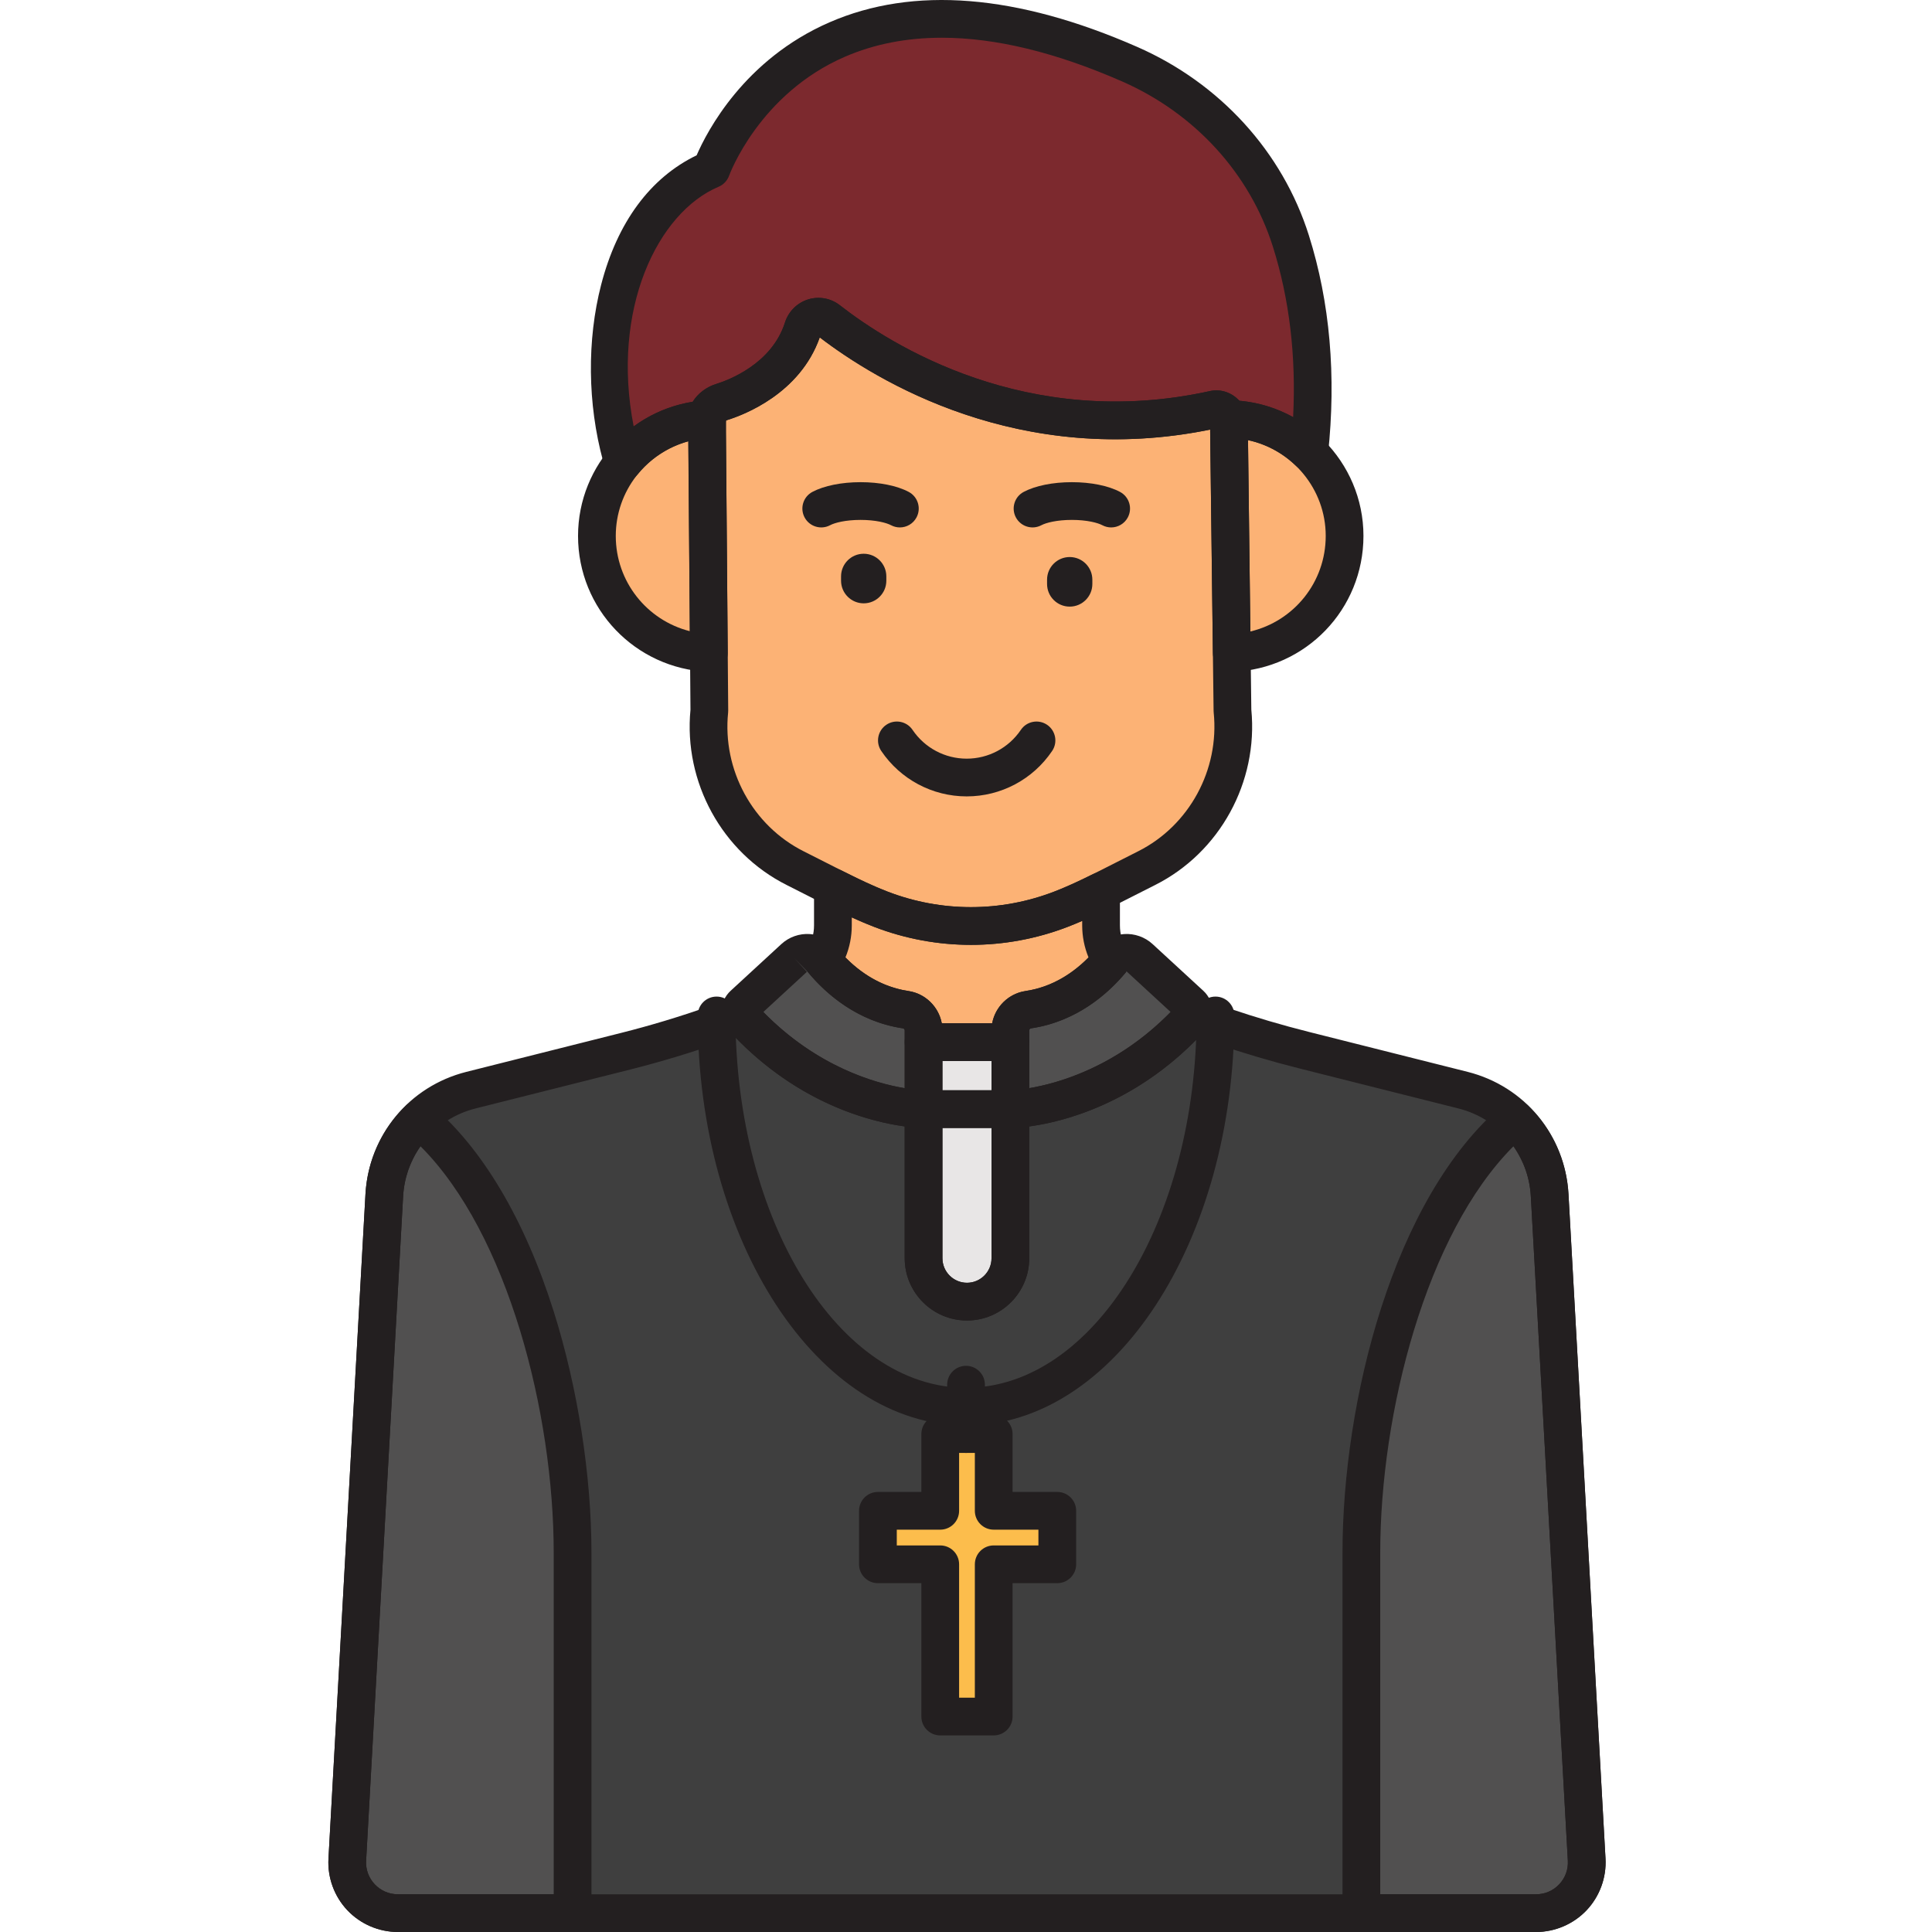 <svg height="512pt" viewBox="-87 0 512 512.017" width="512pt" xmlns="http://www.w3.org/2000/svg"><path d="m333.488 492.84-9.809-176.105c-.742-13.297-10.043-24.57-22.961-27.82l-42.141-10.609c-7.312-1.84-14.543-3.977-21.68-6.402l-7.617-3.758c-.016.566-.191 1.129-.602 1.574-22.152 24.176-47.918 24.223-47.918 24.223v39.512c0 6.355-5.152 11.504-11.504 11.504-6.355 0-11.504-5.148-11.504-11.504v-39.512s-25.766-.047-47.918-24.219c-.406-.445-.586-1.008-.602-1.574l-6.539 3.223c-7.855 2.781-15.836 5.195-23.918 7.227l-40.98 10.316c-12.918 3.254-22.219 14.527-22.961 27.824l-9.809 176.105c-.43 7.699 5.699 14.172 13.406 14.172h301.645c7.715 0 13.84-6.477 13.41-14.176zm0 0" fill="#3f3f3f"/><path d="m193.191 400.395h-16.844v-20.344h-14.176v20.344h-16.516v14.176h16.516v40.348h14.176v-40.348h16.844zm0 0" fill="#fcbd4c"/><path d="m333.488 492.84-9.809-176.105c-.438-7.816-3.844-14.914-9.191-20.113-28.223 23.879-40.707 77.625-40.707 114.891v92.621l.43 2.883h45.867c7.715 0 13.84-6.477 13.41-14.176zm0 0" fill="#515050"/><path d="m5.027 492.84 9.812-176.105c.434-7.816 3.844-14.914 9.188-20.113 28.223 23.879 40.711 77.625 40.711 114.891v92.621l-.43 2.883h-45.871c-7.711 0-13.84-6.477-13.41-14.176zm0 0" fill="#515050"/><path d="m228.516 266.266-13.449-12.387c-2.188-2.016-5.594-1.75-7.484.543-3.859 4.68-11.219 11.555-22.078 13.164-2.723.402-4.742 2.738-4.742 5.488v20.867s25.766-.047 47.918-24.219c.906-.992.824-2.547-.164-3.457zm0 0" fill="#515050"/><path d="m153.016 267.586c-10.859-1.609-18.219-8.484-22.078-13.164-1.891-2.293-5.297-2.559-7.484-.543l-13.449 12.387c-.988.91-1.074 2.465-.164 3.457 22.152 24.172 47.914 24.219 47.914 24.219v-20.867c0-2.75-2.016-5.086-4.738-5.488zm0 0" fill="#515050"/><path d="m157.754 276.184h23.008v17.758h-23.008zm0 0" fill="#e8e6e6"/><path d="m153.016 267.586c2.723.402 4.738 2.738 4.738 5.488v3.109h23.008v-3.109c0-2.75 2.02-5.086 4.742-5.488 10.773-1.598 18.098-8.375 21.984-13.051-1.727-2.734-2.695-5.941-2.695-9.297v-9.055c-3.758 1.859-7.168 3.449-10.633 4.781-15.324 5.898-32.398 5.898-47.719 0-4.094-1.578-8.113-3.508-12.715-5.82v10.094c0 3.355-.973 6.562-2.695 9.293 3.883 4.68 11.207 11.457 21.984 13.055zm0 0" fill="#fcb275"/><path d="m239.621 188.336-.941-76.352c0-2.121-1.906-3.891-3.984-3.453-.016.004-.031.008-.047.012-50.629 11.148-88.43-12.988-102.168-23.711-2.363-1.844-5.785-.703-6.691 2.148-3.898 12.246-15.609 17.734-21.617 19.59-1.742.539-3.652 2.09-3.793 3.906v3.914l.602 73.945c-1.762 17.281 7.238 33.953 22.762 41.75 9.387 4.711 15.922 8.27 22.699 10.879 15.32 5.898 32.395 5.898 47.719 0 6.777-2.605 13.316-6.164 22.699-10.879 15.523-7.793 24.527-24.469 22.762-41.75zm0 0" fill="#fcb275"/><path d="m238.547 111.066c.082.297.133.602.133.918l.754 61.066c16.613-.637 29.898-14.258 29.898-31.027 0-17.254-14-30.816-30.785-30.957zm0 0" fill="#fcb275"/><path d="m100.379 114.395c0-1.055 0-2.16 0-3.305-16.07.949-29.195 14.238-29.195 30.949 0 16.691 13.168 30.258 29.672 31.008zm0 0" fill="#fcb275"/><path d="m78.137 122.512c5.363-6.578 13.344-10.895 22.242-11.422 0-.207 0-.402 0-.613.141-1.816 2.051-3.367 3.793-3.906 6.008-1.855 17.719-7.344 21.617-19.586.906-2.855 4.332-3.992 6.691-2.152 13.738 10.723 51.539 34.859 102.168 23.711.016-.004.031-.004.047-.008 1.77-.371 3.398.855 3.852 2.535 8.266.066 15.844 3.402 21.418 8.816 2.469-23.074-.367-41.773-4.871-56.035-6.66-21.07-22.477-37.965-42.711-46.84-87.664-38.445-110.879 27.875-110.879 27.875-25.738 10.836-31.25 48.828-23.918 75.785zm0 0" fill="#7c292e"/><path d="m157.754 293.941h23.008v39.516c0 6.352-5.148 11.504-11.504 11.504-6.352 0-11.504-5.152-11.504-11.504zm0 0" fill="#e8e6e6"/><g fill="#231f20"><path d="m320.082 512.016h-301.648c-5.039 0-9.922-2.102-13.387-5.762-3.465-3.664-5.293-8.652-5.008-13.688l9.805-176.109c.871-15.57 11.613-28.586 26.734-32.391l40.98-10.316c7.797-1.961 15.598-4.316 23.195-6.996l6.273-3.09c1.527-.754 3.34-.68 4.801.207 1.148.695 1.953 1.812 2.266 3.086 20.305 21.688 43.438 21.988 43.672 21.988 2.758.004 4.992 2.238 4.992 5v39.512c0 3.586 2.918 6.504 6.504 6.504 3.586 0 6.504-2.918 6.504-6.504v-39.516c0-2.758 2.234-4.996 4.992-5 .215 0 23.523-.465 43.668-21.984.312-1.277 1.121-2.395 2.27-3.086 1.461-.887 3.273-.961 4.801-.211l7.324 3.613c6.883 2.332 13.941 4.41 20.984 6.184l42.137 10.605c15.125 3.809 25.867 16.828 26.73 32.395l9.812 176.105c.277 5.035-1.547 10.023-5.012 13.688-3.469 3.664-8.348 5.766-13.391 5.766zm-212.559-237.449-2.617 1.289c-.176.086-.355.164-.543.227-7.973 2.824-16.172 5.301-24.363 7.367l-40.984 10.312c-10.852 2.734-18.566 12.078-19.188 23.254l-9.809 176.109c-.129 2.336.688 4.555 2.293 6.258 1.609 1.699 3.781 2.633 6.125 2.633h301.645c2.34 0 4.516-.934 6.125-2.633 1.609-1.703 2.422-3.926 2.293-6.262l-9.812-176.105c-.621-11.176-8.332-20.52-19.188-23.254l-42.141-10.605c-7.406-1.863-14.832-4.059-22.066-6.52-.207-.07-.41-.152-.605-.25l-3.695-1.82c-17.336 18.09-36.387 22.758-45.23 23.961v34.93c0 9.098-7.402 16.504-16.504 16.504-9.098 0-16.504-7.406-16.504-16.504v-34.93c-8.844-1.203-27.891-5.867-45.23-23.961zm0 0"/><path d="m169.184 211.059c-9.086 0-17.547-4.5-22.641-12.039-1.547-2.285-.945-5.395 1.344-6.941 2.285-1.547 5.395-.941 6.941 1.344 3.23 4.785 8.598 7.637 14.355 7.637 5.762 0 11.129-2.852 14.359-7.637 1.543-2.285 4.648-2.887 6.941-1.344 2.285 1.547 2.891 4.656 1.344 6.941-5.09 7.539-13.555 12.039-22.645 12.039zm0 0"/><path d="m207.469 139.777c-.793 0-1.594-.188-2.344-.586-1.219-.648-4.066-1.406-8.07-1.406-4.008 0-6.855.758-8.074 1.406-2.434 1.293-5.465.371-6.762-2.066-1.297-2.441-.371-5.469 2.07-6.762 3.074-1.637 7.73-2.578 12.762-2.578s9.688.938 12.766 2.578c2.438 1.293 3.363 4.32 2.066 6.762-.895 1.688-2.625 2.652-4.414 2.652zm0 0"/><path d="m151.473 139.777c-.793 0-1.594-.188-2.344-.586-1.219-.648-4.066-1.406-8.07-1.406-4.008 0-6.852.758-8.074 1.406-2.434 1.293-5.465.371-6.762-2.066-1.297-2.441-.371-5.469 2.07-6.762 3.074-1.637 7.73-2.578 12.762-2.578s9.688.938 12.766 2.578c2.438 1.293 3.363 4.32 2.066 6.762-.895 1.688-2.625 2.652-4.414 2.652zm0 0"/><path d="m141.887 159.895c-3.312 0-6-2.688-6-6v-1.141c0-3.312 2.688-6 6-6s6 2.688 6 6v1.141c0 3.312-2.688 6-6 6zm0 0"/><path d="m196.484 160.766c-3.316 0-6-2.688-6-6v-1.141c0-3.312 2.684-6 6-6 3.312 0 6 2.688 6 6v1.141c0 3.312-2.688 6-6 6zm0 0"/><path d="m169.008 377.789c-39.211 0-71.109-48.75-71.109-108.676 0-2.762 2.238-5 5-5 2.762 0 5 2.238 5 5 0 54.41 27.414 98.676 61.109 98.676 33.699 0 61.113-44.266 61.113-98.676 0-2.762 2.238-5 5-5 2.762 0 5 2.238 5 5 0 59.926-31.902 108.676-71.113 108.676zm0 0"/><path d="m169.008 385.055c-2.762 0-5-2.238-5-5v-13.086c0-2.762 2.238-5 5-5 2.762 0 5 2.238 5 5v13.086c0 2.758-2.238 5-5 5zm0 0"/><path d="m176.344 459.918h-14.172c-2.762 0-5-2.238-5-5v-35.348h-11.516c-2.762 0-5-2.238-5-5v-14.176c0-2.762 2.238-5 5-5h11.516v-15.34c0-2.762 2.238-5 5-5h14.172c2.762 0 5 2.238 5 5v15.34h11.848c2.762 0 5 2.238 5 5v14.176c0 2.762-2.238 5-5 5h-11.848v35.348c0 2.762-2.238 5-5 5zm-9.172-10h4.172v-35.348c0-2.762 2.238-5 5-5h11.848v-4.176h-11.848c-2.762 0-5-2.238-5-5v-15.34h-4.172v15.34c0 2.762-2.238 5-5 5h-11.516v4.176h11.516c2.762 0 5 2.238 5 5zm0 0"/><path d="m320.082 512.016h-45.867c-2.477 0-4.582-1.809-4.949-4.258l-.43-2.887c-.035-.242-.055-.492-.055-.738v-92.621c0-39.863 13.293-94.012 42.477-118.707 1.969-1.664 4.875-1.562 6.719.23 6.402 6.227 10.199 14.543 10.695 23.422l9.809 176.105c.281 5.035-1.547 10.023-5.012 13.688s-8.344 5.766-13.387 5.766zm-41.301-10h41.301c2.34 0 4.516-.934 6.125-2.633 1.605-1.703 2.422-3.926 2.289-6.262l-9.809-176.105c-.266-4.785-1.875-9.348-4.613-13.219-23.188 23.172-35.293 70.781-35.293 107.715zm0 0"/><path d="m64.305 512.016h-45.867c-5.043 0-9.922-2.102-13.387-5.766-3.469-3.664-5.293-8.652-5.012-13.688l9.809-176.105c.492-8.875 4.293-17.195 10.695-23.418 1.844-1.797 4.754-1.898 6.715-.234 13.574 11.488 24.805 30.414 32.477 54.742 6.355 20.152 10.004 43.465 10.004 63.965v92.621c0 .25-.02.496-.055.742l-.434 2.883c-.367 2.449-2.473 4.258-4.945 4.258zm-54.285-18.895c-.129 2.336.688 4.559 2.293 6.262 1.609 1.699 3.785 2.633 6.125 2.633h41.297v-90.504c0-36.934-12.102-84.543-35.293-107.715-2.734 3.871-4.344 8.434-4.613 13.219zm0 0"/><path d="m180.762 298.941c-1.324 0-2.594-.527-3.531-1.461-.938-.938-1.469-2.211-1.469-3.539v-20.867c0-5.188 3.875-9.672 9.008-10.434 9-1.336 15.273-6.934 18.953-11.398 1.781-2.16 4.395-3.508 7.176-3.699 2.734-.188 5.516.777 7.551 2.656l13.453 12.387c3.016 2.781 3.227 7.496.461 10.512-23.441 25.586-50.648 25.863-51.602 25.844zm26.82-44.52 3.855 3.18c-3.926 4.762-12.418 13.035-25.199 14.93-.273.039-.477.27-.477.543v15.309c7.758-1.309 23.266-5.668 37.473-20.184l-11.559-10.648zm17.539 15.516c.004.004.004.004.008.008zm0 0"/><path d="m157.754 298.941c-1.004-.02-28.156-.258-51.602-25.844-2.762-3.016-2.555-7.727.461-10.508l13.453-12.391c2.035-1.875 4.781-2.848 7.551-2.656 2.781.191 5.395 1.539 7.176 3.699 3.68 4.465 9.957 10.062 18.953 11.398 5.137.762 9.008 5.246 9.008 10.434v20.867c0 1.328-.527 2.602-1.469 3.539-.938.934-2.207 1.461-3.531 1.461zm-42.473-30.742c14.203 14.508 29.707 18.875 37.473 20.184v-15.309c0-.273-.199-.504-.477-.543-12.777-1.895-21.273-10.168-25.199-14.93l-3.625-3.727 3.387 3.68zm0 0"/><path d="m180.762 298.941h-23.008c-2.762 0-5-2.238-5-5v-17.758c0-2.762 2.238-5 5-5h23.008c2.762 0 5 2.238 5 5v17.758c0 2.762-2.238 5-5 5zm-18.008-10h13.008v-7.758h-13.008zm0 0"/><path d="m180.762 281.184h-23.008c-2.762 0-5-2.234-5-5v-3.109c0-.273-.199-.504-.477-.543-12.066-1.789-20.309-9.039-25.094-14.805-1.383-1.664-1.535-4.031-.379-5.859 1.258-1.996 1.922-4.289 1.922-6.625v-10.094c0-1.738.902-3.348 2.375-4.258 1.477-.91 3.32-.988 4.871-.211 4.578 2.305 8.414 4.141 12.262 5.625 14.23 5.477 29.902 5.477 44.125 0 2.922-1.125 5.977-2.5 10.211-4.594 1.547-.77 3.387-.684 4.855.23 1.473.91 2.367 2.52 2.367 4.25v9.051c0 2.34.664 4.633 1.922 6.625 1.152 1.832 1 4.195-.383 5.863-4.785 5.766-13.023 13.016-25.094 14.805-.273.039-.477.27-.477.543v3.109c0 2.758-2.238 4.996-5 4.996zm-18.18-10h13.355c.805-4.352 4.332-7.875 8.832-8.543 7.379-1.094 12.926-5.059 16.703-8.898-1.105-2.688-1.68-5.574-1.68-8.5v-1.184c-1.332.582-2.594 1.098-3.836 1.578-16.543 6.367-34.766 6.363-51.309 0-1.977-.758-3.918-1.59-5.918-2.508v2.117c0 2.926-.574 5.812-1.68 8.5 3.777 3.836 9.324 7.805 16.699 8.898h.004c4.492.664 8.02 4.188 8.828 8.539zm0 0"/><path d="m170.301 250.406c-8.691 0-17.383-1.59-25.656-4.773-5.559-2.141-10.816-4.816-17.473-8.203-1.781-.906-3.664-1.863-5.676-2.875-17.133-8.605-27.359-27.242-25.516-46.445l-.602-77.633c0-.133.004-.262.016-.395.336-4.25 4.023-7.277 7.301-8.289 3.418-1.059 14.836-5.355 18.328-16.328.934-2.93 3.23-5.215 6.148-6.117 2.879-.891 6.012-.312 8.387 1.539 13.328 10.402 49.559 33.434 98.016 22.77.051-.012.148-.031.199-.043 2.309-.48 4.797.129 6.734 1.703 2.016 1.641 3.172 4.07 3.172 6.664l.938 76.074c1.867 19.219-8.363 37.883-25.512 46.496-2.012 1.012-3.887 1.965-5.668 2.871-6.66 3.391-11.922 6.066-17.48 8.207-8.273 3.188-16.965 4.777-25.656 4.777zm-64.922-138.93v2.918l.602 73.902c0 .184-.004.363-.023.547-1.555 15.199 6.496 29.977 20.027 36.773 2.031 1.02 3.926 1.984 5.723 2.898 6.398 3.254 11.453 5.828 16.527 7.781 14.23 5.477 29.902 5.477 44.125 0 5.078-1.957 10.137-4.527 16.543-7.789 1.789-.91 3.688-1.875 5.711-2.891 13.535-6.797 21.582-21.578 20.031-36.777-.012-.145-.023-.293-.027-.445l-.918-74.547c-50.609 10.324-88.578-13.039-103.457-24.434-5.262 14.906-20.098 20.543-24.594 21.93-.082.031-.18.074-.27.133zm128.301.57v.023zm0 0"/><path d="m239.434 178.051c-1.281 0-2.516-.492-3.445-1.379-.98-.93-1.539-2.211-1.555-3.559l-.75-60.895c-.328-1.461.008-3.02.934-4.207.957-1.219 2.383-1.965 3.969-1.945 19.711.164 35.746 16.293 35.746 35.957 0 19.457-15.246 35.277-34.707 36.023-.066 0-.129.004-.191.004zm4.305-61.41.625 50.715c11.535-2.742 19.969-13.031 19.969-25.332 0-12.406-8.852-22.867-20.594-25.383zm-10.02-4.277h.02zm-.039-.316v.035zm0 0"/><path d="m100.855 178.047c-.078 0-.152 0-.227-.004-19.316-.879-34.445-16.695-34.445-36.004 0-19.031 14.891-34.816 33.898-35.941 1.387-.09 2.723.41 3.723 1.355 1.004.945 1.57 2.262 1.57 3.637v3.281l.477 58.633c.012 1.375-.539 2.691-1.531 3.645-.93.898-2.172 1.398-3.465 1.398zm-5.457-61.105c-11.113 3.008-19.215 13.172-19.215 25.098 0 12.137 8.281 22.363 19.625 25.238zm0 0"/><path d="m78.137 127.512c-.324 0-.652-.031-.98-.098-1.816-.359-3.281-1.695-3.812-3.469l-.547-1.84c-4.105-15.074-4.273-32.027-.496-46.625 4.281-16.559 13.012-28.375 25.312-34.324 2.746-6.34 12.602-25.406 35.211-35.242 22.215-9.668 49.66-7.473 81.562 6.52 21.914 9.609 38.488 27.801 45.473 49.914 5.598 17.719 7.305 37.258 5.078 58.07-.203 1.902-1.473 3.523-3.273 4.172-1.797.652-3.809.219-5.18-1.117-4.859-4.719-11.246-7.348-17.977-7.402-1.738-.016-3.305-.926-4.195-2.34-50.922 10.625-89.129-12.867-104.07-24.309-5.258 14.906-20.098 20.539-24.594 21.926-.086.027-.188.078-.285.137-.191 2.469-2.18 4.449-4.691 4.598-7.238.43-14.039 3.922-18.66 9.59-.961 1.176-2.391 1.84-3.875 1.84zm84.461-117.512c-9.332 0-17.887 1.672-25.637 5.016-22.789 9.844-30.664 31.316-30.742 31.535-.473 1.32-1.484 2.398-2.777 2.941-16.184 6.812-28.574 32.508-22.512 63.527 4.613-3.375 9.98-5.633 15.645-6.539 1.418-2.344 3.867-3.992 6.121-4.688 3.418-1.059 14.836-5.355 18.328-16.328.934-2.93 3.23-5.215 6.148-6.117 2.879-.891 6.012-.312 8.387 1.539 13.328 10.402 49.559 33.434 98.016 22.77.051-.012.148-.031.199-.043 2.852-.598 5.742.469 7.664 2.586 5.039.438 9.879 1.918 14.254 4.336.82-16.129-.977-31.293-5.367-45.184-6.117-19.363-20.68-35.316-39.953-43.77-17.605-7.715-33.578-11.582-47.773-11.582zm0 0"/><path d="m169.258 349.961c-9.098 0-16.504-7.406-16.504-16.504v-39.516c0-2.762 2.238-5 5-5h23.008c2.762 0 5 2.238 5 5v39.516c0 9.098-7.402 16.504-16.504 16.504zm-6.504-51.02v34.516c0 3.586 2.918 6.504 6.504 6.504 3.586 0 6.504-2.918 6.504-6.504v-34.516zm0 0"/></g></svg>